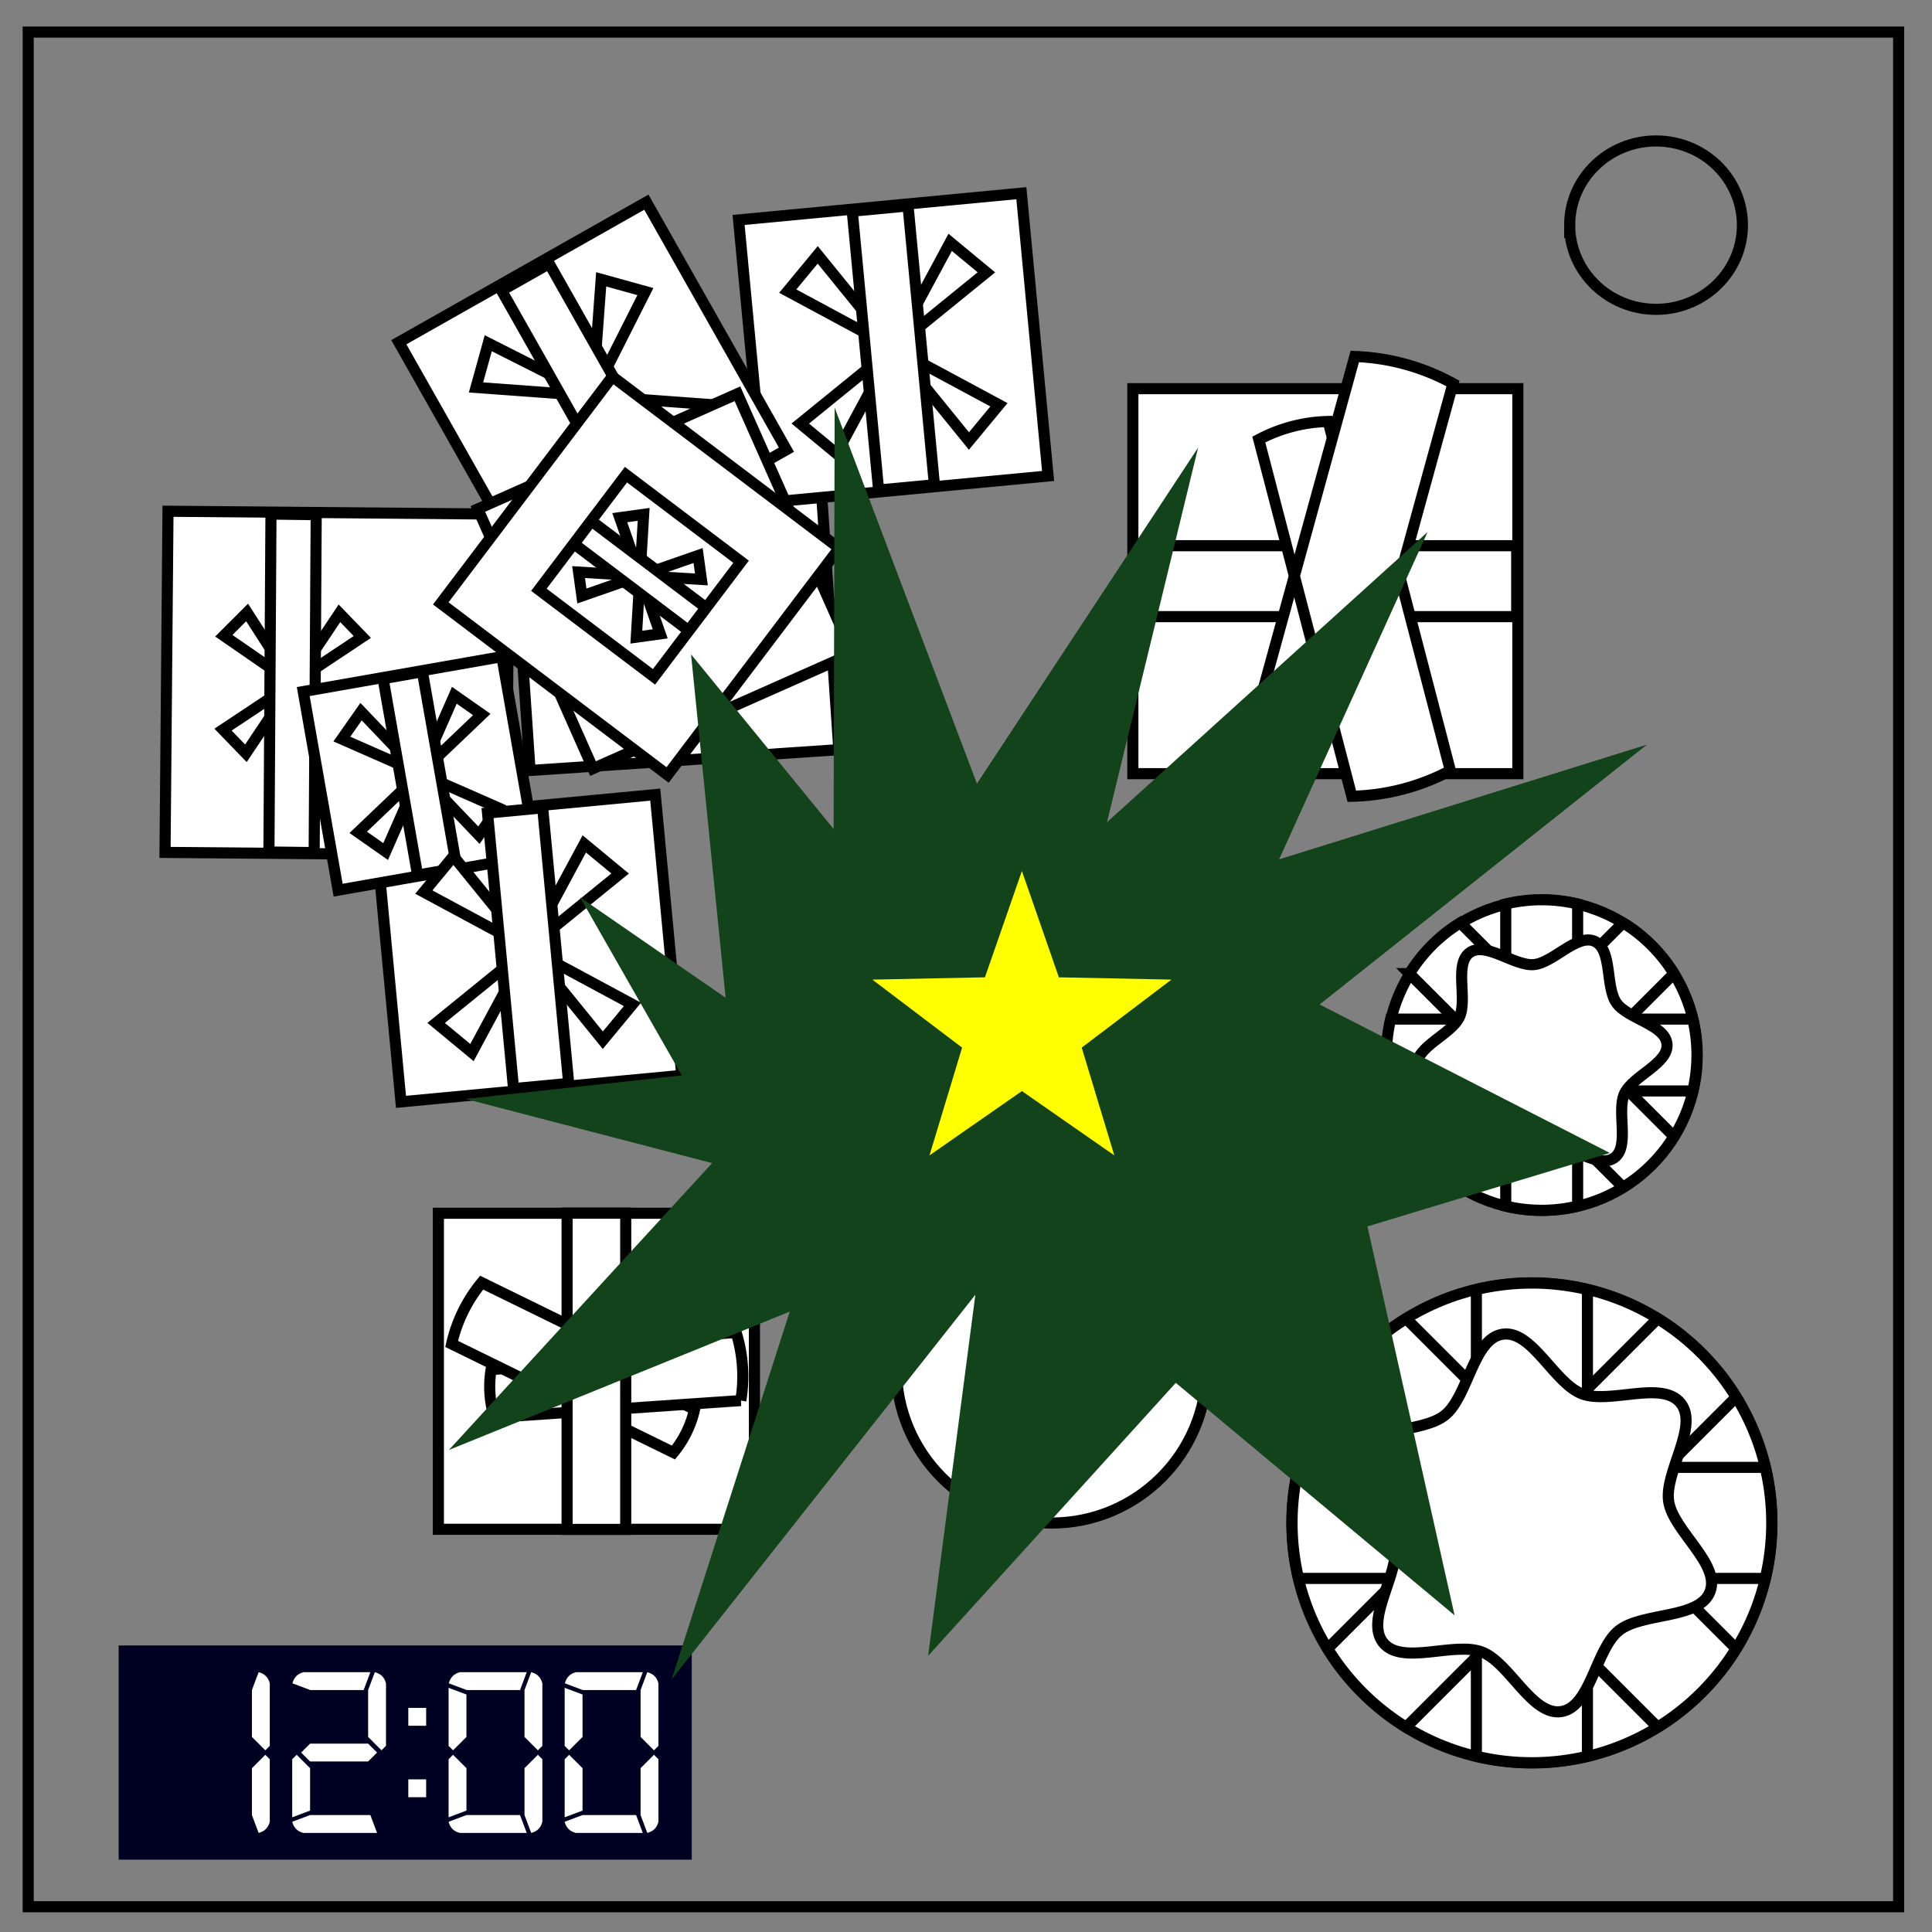 <svg xmlns="http://www.w3.org/2000/svg" viewBox="0 0 348 348" fill="none" stroke-width="2">
  <rect x="0" y="0" width="348" height="348" fill="#808080" stroke="none"/>
  <rect width="55.746" height="55.746" x="85.919" y="89.146" transform="rotate(-3.859)" fill="#fff" stroke="#000"/>
  <rect y="70.009" x="204.055" height="69.346" width="69.346" fill="#fff" stroke="#000"/>
  <rect width="61.453" height="61.453" x="31.058" y="91.822" transform="rotate(.497)" fill="#fff" stroke="#000"/>
  <path d="M5.079 5.776h336.913v337.67H5.08z" stroke="#000"/>
  <circle cx="277.75" cy="190.072" r="27.96" fill="#fff" stroke="#000"/>
  <rect transform="rotate(-90)" width="12.779" height="68.926" x="-111.071" y="204.265" fill="#fff" stroke="#000"/>
  <path d="M282.734 40.554c0-8.376 6.966-15.165 15.56-15.165 4.126 0 8.084 1.597 11.001 4.441 2.918 2.844 4.558 6.702 4.558 10.724 0 8.376-6.966 15.165-15.56 15.165-8.593 0-15.559-6.79-15.559-15.165z" stroke="#000"/>
  <rect width="103.226" height="38.58" x="21.375" y="296.387" fill="#000023" fill-rule="evenodd"/>
  <circle cx="189.409" cy="246.377" r="27.96" fill="#fff" stroke="#000"/>
  <circle cx="275.933" cy="274.31" r="43.237" fill="#fff" stroke="#000"/>
  <rect width="51.162" height="51.162" x="128.718" y="51.96" transform="rotate(-5.4)" fill="#fff" stroke="#000"/>
  <g stroke-width="2.03" fill="#fff" stroke="#000">
    <path d="m273.103 185.425 19.533-19.534a28.42 28.42 0 0 1 9.295 9.295l-39.066 39.067a28.42 28.42 0 0 1-9.296-9.295z" transform="matrix(.985 0 0 .985 4.112 2.814)"/>
    <path d="m282.398 185.425 19.533 19.533a28.42 28.42 0 0 1-9.295 9.295l-39.067-39.067a28.42 28.42 0 0 1 9.296-9.295z" transform="matrix(.985 0 0 .985 4.112 2.814)"/>
    <path d="M277.75 183.5h27.625a28.42 28.42 0 0 1 0 13.145h-55.249a28.42 28.42 0 0 1 0-13.145z" transform="matrix(.985 0 0 .985 4.112 2.814)"/>
    <path d="M284.323 190.072v27.625a28.42 28.42 0 0 1-13.145 0v-55.25a28.42 28.42 0 0 1 13.145 0z" transform="matrix(.985 0 0 .985 4.112 2.814)"/>
  </g>
  <path d="M292.615 196.975c-1.484 3.196 1.013 9.569-1.87 11.594-2.882 2.025-8.031-2.485-11.54-2.172-3.51.312-7.78 5.662-10.976 4.178-3.195-1.484-1.863-8.198-3.889-11.081-2.025-2.883-8.793-3.907-9.106-7.416-.312-3.509 6.168-5.713 7.652-8.908 1.484-3.196-1.014-9.569 1.87-11.594 2.882-2.026 8.031 2.485 11.54 2.172 3.51-.312 7.78-5.662 10.975-4.178 3.196 1.484 1.864 8.198 3.89 11.08 2.025 2.884 8.793 3.907 9.106 7.417.312 3.509-6.168 5.713-7.652 8.908z" fill="#fff" stroke="#000" stroke-width="2"/>
  <g fill="#fff" stroke="#000">
    <path d="M226.741 79.175a27.904 27.904 0 0 1 12.49-3.257l.767 2.94v.001l6.513 24.978-6.85 24.889-.805 2.93a27.904 27.904 0 0 1-12.445-3.425l6.738-24.484z"/>
    <path d="M261.715 69.08a39.656 39.656 0 0 0-17.687-4.868l-1.145 4.164v.001l-9.734 35.37 9.256 35.5 1.09 4.178a39.656 39.656 0 0 0 17.75-4.629l-9.106-34.921z"/>
  </g>
  <rect transform="rotate(-29.503)" y="89.029" x="32.167" height="51.231" width="51.231" fill="#fff" stroke="#000"/>
  <g fill="#fff" stroke="#000">
    <path d="m87.948 61.823-2.208 7.962 21.009 1.538zm18.8 9.5 9.5-18.8-7.961-2.208zm0 0 18.801 9.5 2.208-7.962zm0 0-9.5 18.8 7.962 2.209z"/>
    <rect transform="rotate(-29.503)" y="90.042" x="52.86" height="49.205" width="9.846"/>
  </g>
  <rect transform="rotate(-23.926)" y="118.7" x="41.492" height="51.162" width="51.162" fill="#fff" stroke="#000"/>
  <rect width="51.231" height="51.231" x="128.888" y="-12.457" transform="rotate(37.108)" fill="#fff" stroke="#000"/>
  <rect transform="rotate(37.108)" y=".16" x="141.504" height="25.997" width="25.997" fill="#fff" stroke="#000"/>
  <g fill="#fff" stroke="#000">
    <path d="m44.51 110.323-4.194 4.191 12.402 8.566zm8.208 12.757 12.547-8.346-4.122-4.264zm0 0 8.209 12.756 4.194-4.191zm0 0-12.546 8.345 4.122 4.264z"/>
    <rect y="91.954" x="49.36" height="60.869" width="8.147" transform="matrix(1 .013 -.006 1 0 0)"/>
  </g>
  <rect transform="rotate(-5.392)" y="153.586" x="53.259" height="50.796" width="50.796" fill="#fff" stroke="#000"/>
  <rect width="36.323" height="36.323" x="32.252" y="132.135" transform="rotate(-9.961)" fill="#fff" stroke="#000"/>
  <g fill="#fff">
    <path d="m47.791 316.08.805.803v11.26q-.403 1.61-2.011 2.011l-1.207-3.217v-8.445zm-2.413-3.218v-8.445l1.207-3.217q1.608.402 2.01 2.01v11.26l-.804.805z"/>
    <path d="m66.309 314.068 1.609 1.609-1.609 1.609H55.853l-1.609-1.609 1.61-1.609zm1.609 16.086H54.647q-1.609-.402-2.011-2.01l3.217-1.207h10.858zm-15.282-2.815v-10.456l.804-.804 2.413 2.413v7.64zm12.869-22.922h-9.612l-3.217-1.207q.402-1.608 2.01-2.01h12.025zm.804 8.445v-8.445l1.206-3.217q1.609.402 2.011 2.01v11.26l-.804.805z"/>
    <path d="M76.762 323.72h-3.217v-3.217h3.217zm0-12.869h-3.217v-3.217h3.217z"/>
    <path d="m96.888 316.08.804.803v11.26q-.402 1.61-2.01 2.011l-1.207-3.217v-8.445zm-2.01 14.074H82.812q-1.609-.402-2.01-2.01l3.216-1.207h9.652zm-14.076-2.815v-10.456l.804-.804 2.413 2.413v7.64zm12.869-22.922h-9.612l-3.217-1.207q.402-1.608 2.011-2.01h12.024zm-9.652.804v7.64l-2.413 2.414-.804-.804v-10.456zm10.456 7.64v-8.444l1.207-3.217q1.608.402 2.01 2.01v11.26l-.804.805z"/>
    <path d="m117.797 316.08.804.803v11.26q-.402 1.61-2.01 2.011l-1.207-3.217v-8.445zm-2.011 14.074H103.72q-1.608-.402-2.01-2.01l3.217-1.207h9.651zm-14.075-2.815v-10.456l.804-.804 2.413 2.413v7.64zm12.868-22.922h-9.61l-3.218-1.207q.402-1.608 2.01-2.01h12.025zm-9.651.804v7.64l-2.413 2.414-.804-.804v-10.456zm10.456 7.64v-8.444l1.206-3.217q1.609.402 2.011 2.01v11.26l-.804.805z"/>
  </g>
  <g fill="#fff" stroke="#000">
    <rect width="56.927" height="56.927" x="78.964" y="218.536" fill="#fff" stroke="#000"/>
    <path d="m65.038 128.185-3.463 4.938 14.076 6.188zm10.613 11.126 11.126-10.614-4.938-3.462zm0 0 10.614 11.125 3.463-4.938zm0 0-11.125 10.614 4.938 3.462z"/>
    <rect y="132.338" x="46.82" height="35.917" width="7.187" transform="rotate(-9.961)"/>
    <path d="m81.674 154.233-5.337 6.45L95.129 170.8zM95.129 170.8l16.567-13.455-6.45-5.337zm0 0 13.455 16.567 5.337-6.45zm0 0-16.567 13.455 6.45 5.337z"/>
    <rect transform="rotate(-5.392)" y="154.056" x="73.669" height="49.855" width="9.976"/>
    <path d="m104.217 103.047.596 4.305 10.465-3.644zm11.061.66.66-11.061-4.305.597zm0 0 11.062.661-.597-4.305zm0 0-.66 11.062 4.305-.597z"/>
    <rect transform="rotate(-52.892)" y="141.56" x="-15.748" height="25.885" width="5.179"/>
    <path d="m147.293 45.91-5.4 6.528 19.019 10.236zm13.619 16.765 16.763-13.62-6.527-5.4Zm0 0 13.619 16.763 5.4-6.527zm0 0-16.764 13.619 6.527 5.4z"/>
    <rect transform="rotate(-5.4)" y="52.315" x="149.251" height="50.453" width="10.095"/>
    <path d="m268.862 267.239 29.72-29.72a43.24 43.24 0 0 1 14.142 14.142l-59.44 59.44a43.24 43.24 0 0 1-14.142-14.143z"/>
    <path d="m283.004 267.239 29.72 29.72A43.24 43.24 0 0 1 298.58 311.1l-59.439-59.439a43.24 43.24 0 0 1 14.142-14.142z"/>
    <path d="M275.933 264.31h42.03a43.24 43.24 0 0 1 0 20h-84.06a43.24 43.24 0 0 1 0-20z"/>
    <path d="M285.933 274.31v42.03a43.24 43.24 0 0 1-20 0v-84.06a43.24 43.24 0 0 1 20 0z"/>
    <path d="M89.052 255.315a18.695 18.695 0 0 1-.59-8.628l2.03-.14.001.001 17.254-1.18 15.533 7.604 1.829.895a18.695 18.695 0 0 1-3.803 7.767l-15.28-7.481z"/>
    <path d="M86.757 231.034a26.569 26.569 0 0 0-5.405 11.039l2.599 1.272 22.075 10.808 24.522-1.678 2.886-.198a26.569 26.569 0 0 0-.839-12.261l-24.123 1.65z"/>
    <rect y="-275.482" x="-112.708" height="56.965" width="10.562" transform="scale(-1)" fill="#fff" stroke="#000"/>
  </g>


  <path d="M291.579 293.725c-4.174 3.364-5.05 13.742-10.347 14.568-5.296.826-9.29-8.793-14.29-10.725-5-1.933-14.426 2.496-17.79-1.677-3.363-4.174 2.97-12.443 2.143-17.74-.826-5.295-9.375-11.243-7.442-16.243 1.933-5 12.26-3.65 16.434-7.014 4.173-3.363 5.05-13.741 10.346-14.567 5.297-.826 9.292 8.792 14.291 10.725 5 1.933 14.426-2.497 17.79 1.677 3.363 4.174-2.97 12.442-2.144 17.739.826 5.296 9.376 11.244 7.443 16.244-1.933 5-12.26 3.65-16.434 7.013z" fill="#fff" stroke="#000"/>
  <path d="m150.156 149.323.186-75.904 25.626 67.734 39.84-60.522-16.413 67.476 57.75-52.278-26.747 58.965 66.26-20.668-58.966 46.807 52.279 26.747-43.662 13.233 15.699 70.048-50.22-41.878-44.61 49.172 8.51-65.044-54.71 69.3 21.276-66.26-61.397 24.923 47.415-51.67-44.376-11.55 38.905-4.255-18.308-32.071 26.21 18.09-6.23-61.859z" fill="#13431b"/>
  <path d="m184.07 156.884 6.659 19.154 20.274.414-16.16 12.251 5.873 19.41-16.646-11.583-16.645 11.583 5.872-19.41-16.16-12.251 20.275-.414z" fill="#ff0" fill-rule="evenodd"/>
</svg>